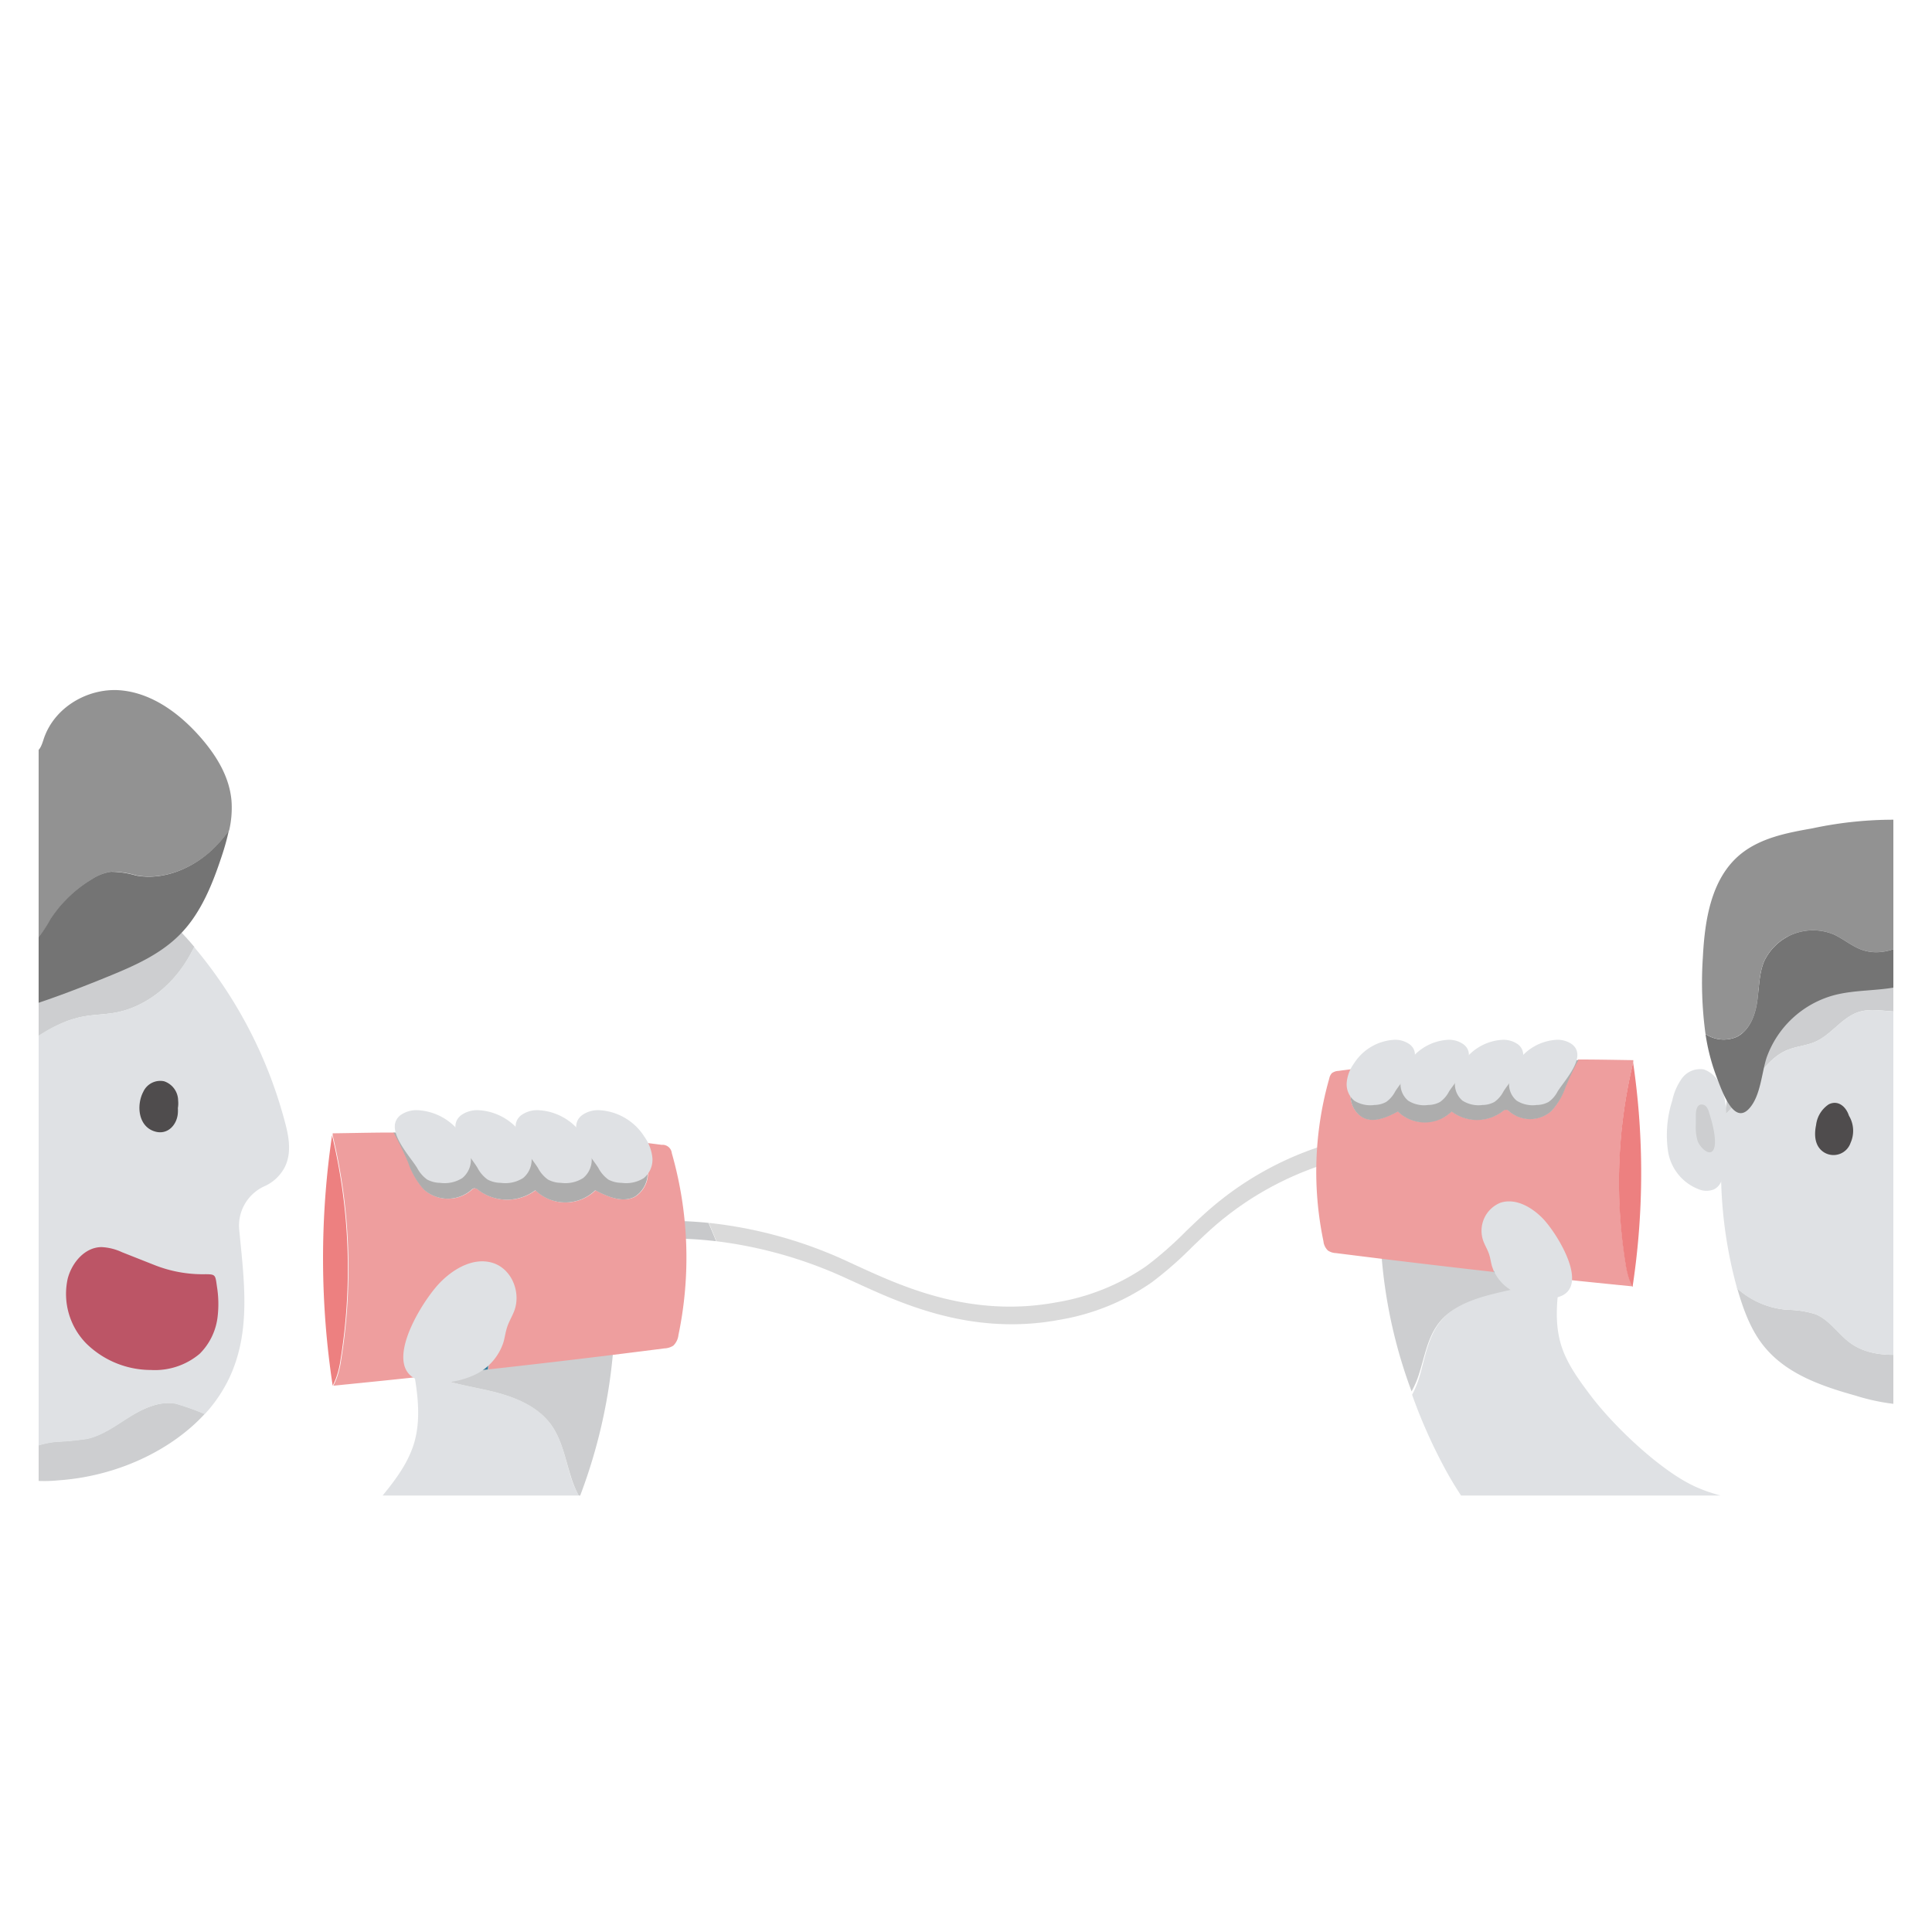 <svg id="Layer_1" data-name="Layer 1" xmlns="http://www.w3.org/2000/svg" xmlns:xlink="http://www.w3.org/1999/xlink" viewBox="0 0 300 300"><defs><clipPath id="clip-path"><path d="M6,87.27V230.73c0,.82,1.42,1.49,3.17,1.49H290.83c1.75,0,3.17-.67,3.17-1.49V88.93Z" style="fill:none"/></clipPath></defs><title>TWO BOYS2</title><g style="opacity:0.8"><g style="clip-path:url(#clip-path)"><path d="M93.64,190.5l.38,2.72a58.49,58.49,0,0,1,17.18-.48c-.39-1-.79-1.91-1.18-2.85A58.73,58.73,0,0,0,93.64,190.5Z" style="fill:#babcbe"/><path d="M205.1,178a50,50,0,0,0-17.32,9.82c-1.23,1.07-2.44,2.23-3.61,3.36A57.81,57.81,0,0,1,178,196.6a34.35,34.35,0,0,1-13.93,5.62c-13.26,2.47-23.94-2.43-31-5.67-.71-.32-1.39-.64-2-.92a68.41,68.41,0,0,0-21-5.74c.39.94.79,1.89,1.18,2.85a67.86,67.86,0,0,1,19.69,5.54l2,.91c6.71,3.08,16.62,7.62,28.91,6.16.87-.11,1.76-.24,2.66-.41a35.22,35.22,0,0,0,14.3-5.79,57.53,57.53,0,0,0,6.28-5.49c1.16-1.12,2.36-2.27,3.56-3.32A48.93,48.93,0,0,1,205,181c.29-1,.58-2.1.88-3.15C205.6,177.88,205.35,178,205.1,178Z" style="fill:#d1d1d1"/><path d="M225.71,173.22l-6.78,1.39a122.62,122.62,0,0,0-13.08,3.19c-.3,1-.59,2.1-.88,3.15l.63-.22a114.37,114.37,0,0,1,13.74-3.41l6.76-1.38Z" style="fill:#babcbe"/><path d="M27.28,217.94c-2.47-.43-4.94.71-7.07,2s-4.18,2.89-6.63,3.45a41.93,41.93,0,0,1-4.89.47,15.21,15.21,0,0,0-9.31,4.6l-.11.12c.09,0,.17.08.26.12a21.87,21.87,0,0,0,9.6,1.16c9-.63,17.44-4.61,22.7-10.35l-.14,0A37.29,37.29,0,0,0,27.28,217.94Z" style="fill:#c0c2c4"/><path d="M-2.82,167C2.47,163.88,7,158.94,13,157.84c1.58-.29,3.19-.3,4.78-.57,4.81-.84,8.93-4.22,11.4-8.39.35-.6.67-1.21,1-1.84-.33-.39-.65-.77-1-1.15A67.8,67.8,0,0,0,6.31,129.16c-5.06-2.25-7.61-2.23-12.06.77a28.63,28.63,0,0,0-8.74,9.36c-2.83,4.84-4.19,10.12-5.32,15.38a130.13,130.13,0,0,0-3,21.61,33.27,33.27,0,0,1,3.35-2C-14.13,171.46-8,170.11-2.82,167Z" style="fill:#c0c2c4"/><path d="M44.13,173.81a69.88,69.88,0,0,0-14-26.77c-.3.63-.62,1.24-1,1.84-2.47,4.17-6.59,7.55-11.4,8.39-1.59.27-3.2.28-4.78.57-6.07,1.1-10.55,6-15.84,9.18s-11.31,4.44-16.68,7.26a33.27,33.27,0,0,0-3.35,2,81.27,81.27,0,0,0,.5,14A59.65,59.65,0,0,0-7.22,223.63a19.73,19.73,0,0,0,6.49,5l.11-.12a15.21,15.21,0,0,1,9.31-4.6,41.93,41.93,0,0,0,4.89-.47c2.45-.56,4.51-2.12,6.63-3.45s4.6-2.46,7.07-2a37.29,37.29,0,0,1,4.41,1.56l.14,0A22.64,22.64,0,0,0,35.59,214c3.46-7.3,2.3-15.23,1.55-23.1a6.72,6.72,0,0,1,3.94-6.71,6.53,6.53,0,0,0,3.16-3C45.36,178.9,44.82,176.27,44.13,173.81Z" style="fill:#d7dadd"/><path d="M85.47,221.09c-2.22-3-6-4.33-9.64-5.17s-7.45-1.35-10.67-3.22c-.37-.22-.73-.46-1.08-.7.75,4.12,1.41,8.41.13,12.38-1,3.07-3,5.67-5.08,8.19-4,5-11.7,11.82-17.49,14.52-13.9,6.5-41.46,1.37-46.17,2-9.14,1.13-10.44-1.92-19.62-2.56-1.64-.11-3.53-.14-4.6,1.09a5.15,5.15,0,0,0-.93,2.39c-.6,3,.28,8.73-.11,11.75-.3,2.3-.52,4.73.44,6.85,1.09,2.4,8.59,8.9,11.16,9.57a99,99,0,0,0,27.08,2.69C19.12,280.42,45,278.78,54,274c10.68-5.71,23.7-18.41,29.85-28.74A83.31,83.31,0,0,0,90,232.47a15.92,15.92,0,0,1-1.35-3.09C87.77,226.54,87.26,223.48,85.47,221.09Z" style="fill:#d7dadd"/><path d="M95.38,197.94a8.35,8.35,0,0,0-8.15-1.43c-8.91,3.07-16.45,8.53-23.24,15l.09.49c.35.24.71.48,1.08.7,3.22,1.87,7,2.38,10.67,3.22s7.42,2.21,9.64,5.17c1.79,2.39,2.3,5.45,3.21,8.29A15.92,15.92,0,0,0,90,232.47,83.24,83.24,0,0,0,95.38,197.94Z" style="fill:#c0c2c4"/><path d="M104.32,179.07a1.45,1.45,0,0,0-1.57-1.3c-.92-.12-1.84-.24-2.76-.34l.2.94a12.77,12.77,0,0,1,.42,4.07,4.34,4.34,0,0,1-2,3.39c-1.9,1-4.22,0-6.13-1a6.69,6.69,0,0,1-9.31,0,7.37,7.37,0,0,1-8.8,0,.94.94,0,0,0-.71-.31,1,1,0,0,0-.48.3,5.59,5.59,0,0,1-7.32-.1,12,12,0,0,1-2.37-4.15,48.62,48.62,0,0,0-2.28-4.71h-.28c-3.09,0-6.18.08-9.27.12,0,.11,0,.22,0,.32a88.53,88.53,0,0,1,1.31,34.88,13.7,13.7,0,0,1-.66,2.76c-.15.41-.35.82-.54,1.23q8.8-.87,17.59-1.82,1.2-3.42,2.57-6.78a13.77,13.77,0,0,1,1.9-3.52,1.09,1.09,0,0,1,.77-.49c.55,0,.82.65.92,1.18a30.88,30.88,0,0,1,.32,8.9q13.67-1.51,27.32-3.26a2.74,2.74,0,0,0,1.39-.43,2.69,2.69,0,0,0,.8-1.65A59,59,0,0,0,104.32,179.07Z" style="fill:#ea8686"/><path d="M65.81,184.72a5.59,5.59,0,0,0,7.32.1,1,1,0,0,1,.48-.3.94.94,0,0,1,.71.31,7.37,7.37,0,0,0,8.8,0,6.69,6.69,0,0,0,9.31,0c1.91,1,4.23,2,6.13,1a4.34,4.34,0,0,0,2-3.39,12.77,12.77,0,0,0-.42-4.07l-.2-.94c-.77-.1-1.54-.18-2.31-.26a317.69,317.69,0,0,0-36.52-1.31,48.62,48.62,0,0,1,2.28,4.71A12,12,0,0,0,65.81,184.72Z" style="fill:#999"/><path d="M75.42,203.74c-.1-.53-.37-1.2-.92-1.18a1.09,1.09,0,0,0-.77.49,13.77,13.77,0,0,0-1.9,3.52q-1.36,3.36-2.57,6.78l6.48-.71A30.88,30.88,0,0,0,75.42,203.74Z" style="fill:#005a84"/><path d="M52.87,211.18a88.53,88.53,0,0,0-1.31-34.88,131.2,131.2,0,0,0,.1,38.87h0c.19-.41.39-.82.54-1.23A13.7,13.7,0,0,0,52.87,211.18Z" style="fill:#e86060"/><path d="M92.91,181.35a5.23,5.23,0,0,0,1.55,1.81,4.42,4.42,0,0,0,2.06.51,5.13,5.13,0,0,0,3.47-.75,3.69,3.69,0,0,0,1.31-3.16,6.83,6.83,0,0,0-1.26-3.28,8.84,8.84,0,0,0-7-4.09,4.26,4.26,0,0,0-2.67.78C87.7,175.27,91.7,179.39,92.91,181.35Z" style="fill:#d7dadd"/><path d="M83.53,181.35a5.16,5.16,0,0,0,1.56,1.81,4.35,4.35,0,0,0,2,.51,5.13,5.13,0,0,0,3.47-.75,3.69,3.69,0,0,0,1.31-3.16,6.63,6.63,0,0,0-1.26-3.28,8.82,8.82,0,0,0-7-4.09,4.27,4.27,0,0,0-2.68.78C78.32,175.27,82.32,179.39,83.53,181.35Z" style="fill:#d7dadd"/><path d="M74.15,181.35a5.16,5.16,0,0,0,1.56,1.81,4.38,4.38,0,0,0,2.05.51,5.13,5.13,0,0,0,3.47-.75,3.69,3.69,0,0,0,1.31-3.16,6.63,6.63,0,0,0-1.26-3.28,8.82,8.82,0,0,0-7-4.09,4.29,4.29,0,0,0-2.68.78C68.94,175.27,73,179.39,74.15,181.35Z" style="fill:#d7dadd"/><path d="M64.77,181.35a5.26,5.26,0,0,0,1.56,1.81,4.38,4.38,0,0,0,2,.51,5.13,5.13,0,0,0,3.47-.75,3.69,3.69,0,0,0,1.31-3.16,6.63,6.63,0,0,0-1.26-3.28,8.82,8.82,0,0,0-7-4.09,4.29,4.29,0,0,0-2.68.78C59.56,175.27,63.57,179.39,64.77,181.35Z" style="fill:#d7dadd"/><path d="M68.31,199.18c2.14-2.21,5.28-4,8.22-3.07s4.37,4.54,3.35,7.37c-.32.88-.83,1.68-1.12,2.56s-.36,1.61-.59,2.4a8.49,8.49,0,0,1-4.54,5.08,13.54,13.54,0,0,1-6.89,1.14C58.12,214,65.24,202.34,68.31,199.18Z" style="fill:#d7dadd"/><path d="M24,196.44l-5.06-2a8.41,8.41,0,0,0-3.16-.79c-2.6,0-4.63,2.42-5.27,4.91a11,11,0,0,0,2.92,10.09,14.34,14.34,0,0,0,10,4.08A10.79,10.79,0,0,0,31,210.22a9.67,9.67,0,0,0,2.81-5.94,16.79,16.79,0,0,0-.11-4.42c-.27-1.87-.17-2-1.82-2A20.31,20.31,0,0,1,24,196.44Z" style="fill:#ab2a40"/><path d="M27.66,170.9a3.19,3.19,0,0,0-2.18-3,2.9,2.9,0,0,0-3.23,1.63c-1.1,2.08-.8,5.44,1.85,6.18,2,.56,3.43-1.13,3.52-2.93a5.79,5.79,0,0,0,0-.72A4.31,4.31,0,0,0,27.66,170.9Z" style="fill:#231f20"/><path d="M-23.69,152.84c3.78-3.52,8.87-6.49,14-5.4,2.81.6,5.4,2.41,8.27,2.21a9.81,9.81,0,0,0,3.34-1,11.16,11.16,0,0,0,3.35-2.17,22.22,22.22,0,0,0,2.62-3.79,19.91,19.91,0,0,1,6.53-6.25,7.06,7.06,0,0,1,2.92-1.09,13.93,13.93,0,0,1,3.82.58c4.47.82,9.13-1.24,12.31-4.46a19.92,19.92,0,0,0,2.12-2.55,15.51,15.51,0,0,0,.36-4.55c-.31-3.75-2.34-7-4.67-9.71-3.32-3.84-7.6-7-12.47-7.46s-10.27,2.41-12,7.48c-.26.79-.51,1.69-1.19,2.07-.85.46-1.8-.19-2.56-.75-9.08-6.62-22.37-3.6-30.45,4.9-6.66,7-13.23,21.56-11.54,31.85.65,4,5.65,5.1,9.68,5.71C-27.4,156.63-25.62,154.64-23.69,152.84Z" style="fill:#777"/><path d="M33.42,131.49c-3.18,3.22-7.84,5.28-12.31,4.46a13.93,13.93,0,0,0-3.82-.58,7.06,7.06,0,0,0-2.92,1.09,19.91,19.91,0,0,0-6.53,6.25,22.22,22.22,0,0,1-2.62,3.79,11.16,11.16,0,0,1-3.35,2.17,9.81,9.81,0,0,1-3.34,1c-2.87.2-5.46-1.61-8.27-2.21-5.08-1.09-10.17,1.88-13.95,5.4-1.93,1.8-3.71,3.79-5.6,5.64,1.06.16,2.05.29,2.89.44a59.09,59.09,0,0,0,18,.31c8.68-1.2,17.08-4.31,25.32-7.67,4.1-1.68,8.3-3.52,11.43-6.9,2.95-3.19,4.67-7.46,6.07-11.71a36.58,36.58,0,0,0,1.11-4A19.92,19.92,0,0,1,33.42,131.49Z" style="fill:#515151"/><path d="M303.4,209.8c-2.24-.41-4.53.12-6.8.4-3.16.39-6.6.23-9.19-1.61-1.93-1.38-3.25-3.6-5.45-4.51a15.11,15.11,0,0,0-4.3-.69,13.08,13.08,0,0,1-7.91-3.35c1,3.47,2.27,7,4.72,9.66,3.42,3.8,8.6,5.6,13.62,7a32.5,32.5,0,0,0,10.33,1.52,21,21,0,0,0,12.19-5.13c-.39-.17-.77-.36-1.15-.56C307.5,211.46,305.59,210.2,303.4,209.8Z" style="fill:#c0c2c4"/><path d="M272.09,168.22c1.52-2,3.07-4.19,5.42-5.16,1.41-.59,3-.68,4.39-1.3,2.52-1.12,4.14-3.81,6.77-4.63,2.44-.76,5.11.29,7.61-.18a25.72,25.72,0,0,0,3.77-1.36,5.08,5.08,0,0,1,3.9-.07c1.59.81,2.15,2.72,2.91,4.32a24.7,24.7,0,0,0,4,5.43l3.18,3.6a32.78,32.78,0,0,0,3.24,3.32,22.8,22.8,0,0,0,5.45,3.27,44.71,44.71,0,0,0-1-7.8,59.35,59.35,0,0,0-7.15-16.75,36.67,36.67,0,0,0-6.9-9c-6.57-5.84-17.67-7.48-24.9-2-3.89,3-6.52,7.2-8.61,11.54a69.12,69.12,0,0,0-6.33,21.68A37.4,37.4,0,0,0,272.09,168.22Z" style="fill:#c0c2c4"/><path d="M317.26,172.19a32.78,32.78,0,0,1-3.24-3.32l-3.18-3.6a24.7,24.7,0,0,1-4-5.43c-.76-1.6-1.32-3.51-2.91-4.32a5.08,5.08,0,0,0-3.9.07,25.72,25.72,0,0,1-3.77,1.36c-2.5.47-5.17-.58-7.61.18-2.63.82-4.25,3.51-6.77,4.63-1.39.62-3,.71-4.39,1.3-2.35,1-3.9,3.14-5.42,5.16a37.4,37.4,0,0,1-4.31,4.94,69.13,69.13,0,0,0,1.93,26.74.74.74,0,0,1,0,.14,13.08,13.08,0,0,0,7.91,3.35,15.11,15.11,0,0,1,4.3.69c2.2.91,3.52,3.13,5.45,4.51,2.59,1.84,6,2,9.19,1.61,2.27-.28,4.56-.81,6.8-.4s4.1,1.66,6.06,2.69c.38.2.76.39,1.15.56a25.82,25.82,0,0,0,4.79-5.29c3.82-5.62,5.53-12.32,6.52-19a68.42,68.42,0,0,0,.79-13.33A22.8,22.8,0,0,1,317.26,172.19Z" style="fill:#d7dadd"/><path d="M223.3,205.68c2-2.84,5.38-4.15,8.64-5s6.68-1.3,9.57-3.09c.33-.21.65-.44,1-.67-.67,3.95-1.27,8.06-.12,11.87.89,2.93,2.74,5.42,4.55,7.84,3.57,4.75,10.49,11.32,15.69,13.92,12.45,6.22,37.16,1.31,41.38,1.87,8.19,1.09,9.36-1.83,17.59-2.44,1.46-.11,3.16-.14,4.12,1a5,5,0,0,1,.83,2.28c.54,2.87-.25,8.37.1,11.26.27,2.21.46,4.54-.4,6.57-1,2.29-7.69,8.53-10,9.17A83.42,83.42,0,0,1,292,262.93c-9.17-.4-32.38-2-40.45-6.58-9.57-5.47-21.24-17.64-26.76-27.54a81.53,81.53,0,0,1-5.52-12.23,15.18,15.18,0,0,0,1.2-3C221.24,210.91,221.7,208,223.3,205.68Z" style="fill:#d7dadd"/><path d="M214.42,184.4a7.38,7.38,0,0,1,7.31-1.31c8,2.81,14.74,7.81,20.83,13.73,0,.15-.05.3-.08.45-.32.22-.64.44-1,.64-2.89,1.71-6.31,2.18-9.57,3s-6.65,2-8.64,4.73c-1.6,2.19-2.06,5-2.88,7.58a14.31,14.31,0,0,1-1.2,2.83A77.49,77.49,0,0,1,214.42,184.4Z" style="fill:#c0c2c4"/><path d="M206.41,167.46a1.71,1.71,0,0,1,.4-.82,1.86,1.86,0,0,1,1-.35c.83-.11,1.65-.22,2.48-.31l-.18.84a11.58,11.58,0,0,0-.38,3.65,3.89,3.89,0,0,0,1.84,3c1.7.92,3.79,0,5.49-.91a6,6,0,0,0,8.35,0,6.59,6.59,0,0,0,7.88,0,.94.94,0,0,1,.65-.28,1,1,0,0,1,.43.27,5,5,0,0,0,6.55-.08,10.59,10.59,0,0,0,2.13-3.72,44.45,44.45,0,0,1,2-4.23h.26c2.77,0,5.54.06,8.31.1a2.54,2.54,0,0,0,0,.29,79.56,79.56,0,0,0-1.18,31.27,13.25,13.25,0,0,0,.59,2.47c.15.37.32.73.49,1.1q-7.89-.78-15.77-1.63c-.72-2-1.48-4.07-2.3-6.08a12.45,12.45,0,0,0-1.7-3.15,1,1,0,0,0-.69-.45c-.49,0-.74.59-.83,1.07a27.72,27.72,0,0,0-.28,8q-12.25-1.38-24.5-2.93a2.42,2.42,0,0,1-1.24-.39,2.33,2.33,0,0,1-.71-1.47A52.83,52.83,0,0,1,206.41,167.46Z" style="fill:#ea8686"/><path d="M240.92,172.52a5,5,0,0,1-6.55.08,1,1,0,0,0-.43-.27.94.94,0,0,0-.65.28,6.59,6.59,0,0,1-7.88,0,6,6,0,0,1-8.35,0c-1.7.92-3.79,1.83-5.49.91a3.89,3.89,0,0,1-1.84-3,11.58,11.58,0,0,1,.38-3.65l.18-.84,2.07-.23a283.54,283.54,0,0,1,32.73-1.18,44.45,44.45,0,0,0-2,4.23A10.59,10.59,0,0,1,240.92,172.52Z" style="fill:#999"/><path d="M232.31,189.57c.09-.48.34-1.08.83-1.07a1,1,0,0,1,.69.45,12.45,12.45,0,0,1,1.7,3.15c.82,2,1.58,4,2.3,6.08l-5.8-.63A27.72,27.72,0,0,1,232.31,189.57Z" style="fill:#005a84"/><path d="M252.41,196.24A79.56,79.56,0,0,1,253.59,165a117.59,117.59,0,0,1-.09,34.84h0c-.17-.37-.34-.73-.49-1.1A13.25,13.25,0,0,1,252.41,196.24Z" style="fill:#e86060"/><path d="M216.64,169.49a4.49,4.49,0,0,1-1.4,1.62,3.87,3.87,0,0,1-1.84.47,4.64,4.64,0,0,1-3.11-.67,3.31,3.31,0,0,1-1.17-2.84,5.92,5.92,0,0,1,1.13-2.94,7.92,7.92,0,0,1,6.24-3.67,3.89,3.89,0,0,1,2.4.7C221.31,164.05,217.72,167.74,216.64,169.49Z" style="fill:#d7dadd"/><path d="M225,169.49a4.47,4.47,0,0,1-1.39,1.62,3.9,3.9,0,0,1-1.84.47,4.62,4.62,0,0,1-3.11-.67,3.35,3.35,0,0,1-1.18-2.84,6,6,0,0,1,1.13-2.94,7.92,7.92,0,0,1,6.24-3.67,3.87,3.87,0,0,1,2.4.7C229.71,164.05,226.12,167.74,225,169.49Z" style="fill:#d7dadd"/><path d="M233.45,169.49a4.49,4.49,0,0,1-1.4,1.62,3.87,3.87,0,0,1-1.84.47,4.64,4.64,0,0,1-3.11-.67,3.34,3.34,0,0,1-1.17-2.84,5.92,5.92,0,0,1,1.13-2.94,7.92,7.92,0,0,1,6.24-3.67,3.89,3.89,0,0,1,2.4.7C238.12,164.05,234.53,167.74,233.45,169.49Z" style="fill:#d7dadd"/><path d="M241.86,169.49a4.49,4.49,0,0,1-1.4,1.62,3.87,3.87,0,0,1-1.84.47,4.64,4.64,0,0,1-3.11-.67,3.31,3.31,0,0,1-1.17-2.84,5.92,5.92,0,0,1,1.13-2.94,7.92,7.92,0,0,1,6.24-3.67,3.89,3.89,0,0,1,2.4.7C246.53,164.05,242.94,167.74,241.86,169.49Z" style="fill:#d7dadd"/><path d="M239.57,189.21c-1.71-1.76-4.23-3.22-6.58-2.45a4.69,4.69,0,0,0-2.68,5.89c.25.71.66,1.35.9,2.06s.28,1.28.47,1.92a6.79,6.79,0,0,0,3.63,4.06,10.87,10.87,0,0,0,5.52.91C247.72,201.08,242,191.75,239.57,189.21Z" style="fill:#d7dadd"/><path d="M267.19,168.69a4.33,4.33,0,0,0-2.61-2.63,3.52,3.52,0,0,0-3.39,1.36,9.09,9.09,0,0,0-1.52,3.47,17.52,17.52,0,0,0-.64,8,7.56,7.56,0,0,0,5,5.87,3.13,3.13,0,0,0,2.05-.05c1.43-.64,1.66-2.53,1.64-4.08C267.7,176.81,268.79,172.24,267.19,168.69Z" style="fill:#d7dadd"/><path d="M287.1,173.24c-.42-1.33-1.64-2.5-3.13-1.76A4.48,4.48,0,0,0,282,174.7c-.33,1.58-.22,3.42,1.36,4.31a2.8,2.8,0,0,0,4-1.56A4.55,4.55,0,0,0,287.1,173.24Z" style="fill:#231f20"/><path d="M303.6,174.77a3.53,3.53,0,0,0-1.47-2.33,2.25,2.25,0,0,0-2.1-.14,1.78,1.78,0,0,0-1.51,1.15,5.19,5.19,0,0,0-.45,2.74c-.06,1.8.62,3.59,2.62,3.63a1.13,1.13,0,0,0,.32,0,2.13,2.13,0,0,0,1.21-.33C303.68,178.57,303.92,176.29,303.6,174.77Z" style="fill:#231f20"/><path d="M265.37,172.71a2.44,2.44,0,0,0-.41-.86,1,1,0,0,0-.86-.34c-.61.12-.76.92-.77,1.54l0,1.5a7.62,7.62,0,0,0,.27,2.61c.37,1.05,2.07,2.72,2.58,1.09C266.6,176.84,265.81,174.06,265.37,172.71Z" style="fill:#c0c2c4"/><path d="M318.43,145.3c-1.85-2.11-3.27-4.8-5.85-5.93-4-1.74-8.4,1.08-11.76,3.82s-7.57,5.73-11.68,4.31c-1.6-.56-2.91-1.73-4.45-2.42a8.39,8.39,0,0,0-10.81,4.32c-.78,2-.72,4.2-1.05,6.31s-1.23,4.36-3.17,5.31a5.13,5.13,0,0,1-4.83-.45,32,32,0,0,0,1.7,6.6c.83,2.14,2.62,7.5,5,5.05,1.86-1.93,2-5.59,2.79-8a15.39,15.39,0,0,1,10.41-9.67c3.21-.86,6.62-.66,9.88-1.3a19.46,19.46,0,0,0,9.4-4.78,58.08,58.08,0,0,0,13.95,22.95,3,3,0,0,0,4.74-.79,30.77,30.77,0,0,0,2.9-16.35c-.16-1.53-.43-3.05-.63-4.58A16,16,0,0,1,318.43,145.3Z" style="fill:#515151"/><path d="M324.7,144.86a13,13,0,0,0-10-13.13c-6.52-1.55-13-4.1-19.73-4.44a60.31,60.31,0,0,0-13.57,1.34c-3.92.69-8,1.47-11.12,4-4.57,3.74-5.56,10.18-5.86,16a58.83,58.83,0,0,0,.41,11.93,5.13,5.13,0,0,0,4.83.45c1.94-1,2.84-3.2,3.17-5.31s.27-4.32,1.05-6.31a8.39,8.39,0,0,1,10.81-4.32c1.54.69,2.85,1.86,4.45,2.42,4.11,1.42,8.32-1.57,11.68-4.31s7.77-5.56,11.76-3.82c2.58,1.13,4,3.82,5.85,5.93a16,16,0,0,0,6.52,4.4c-.05-.39-.1-.78-.13-1.18A27.93,27.93,0,0,1,324.7,144.86Z" style="fill:#777"/></g></g></svg>